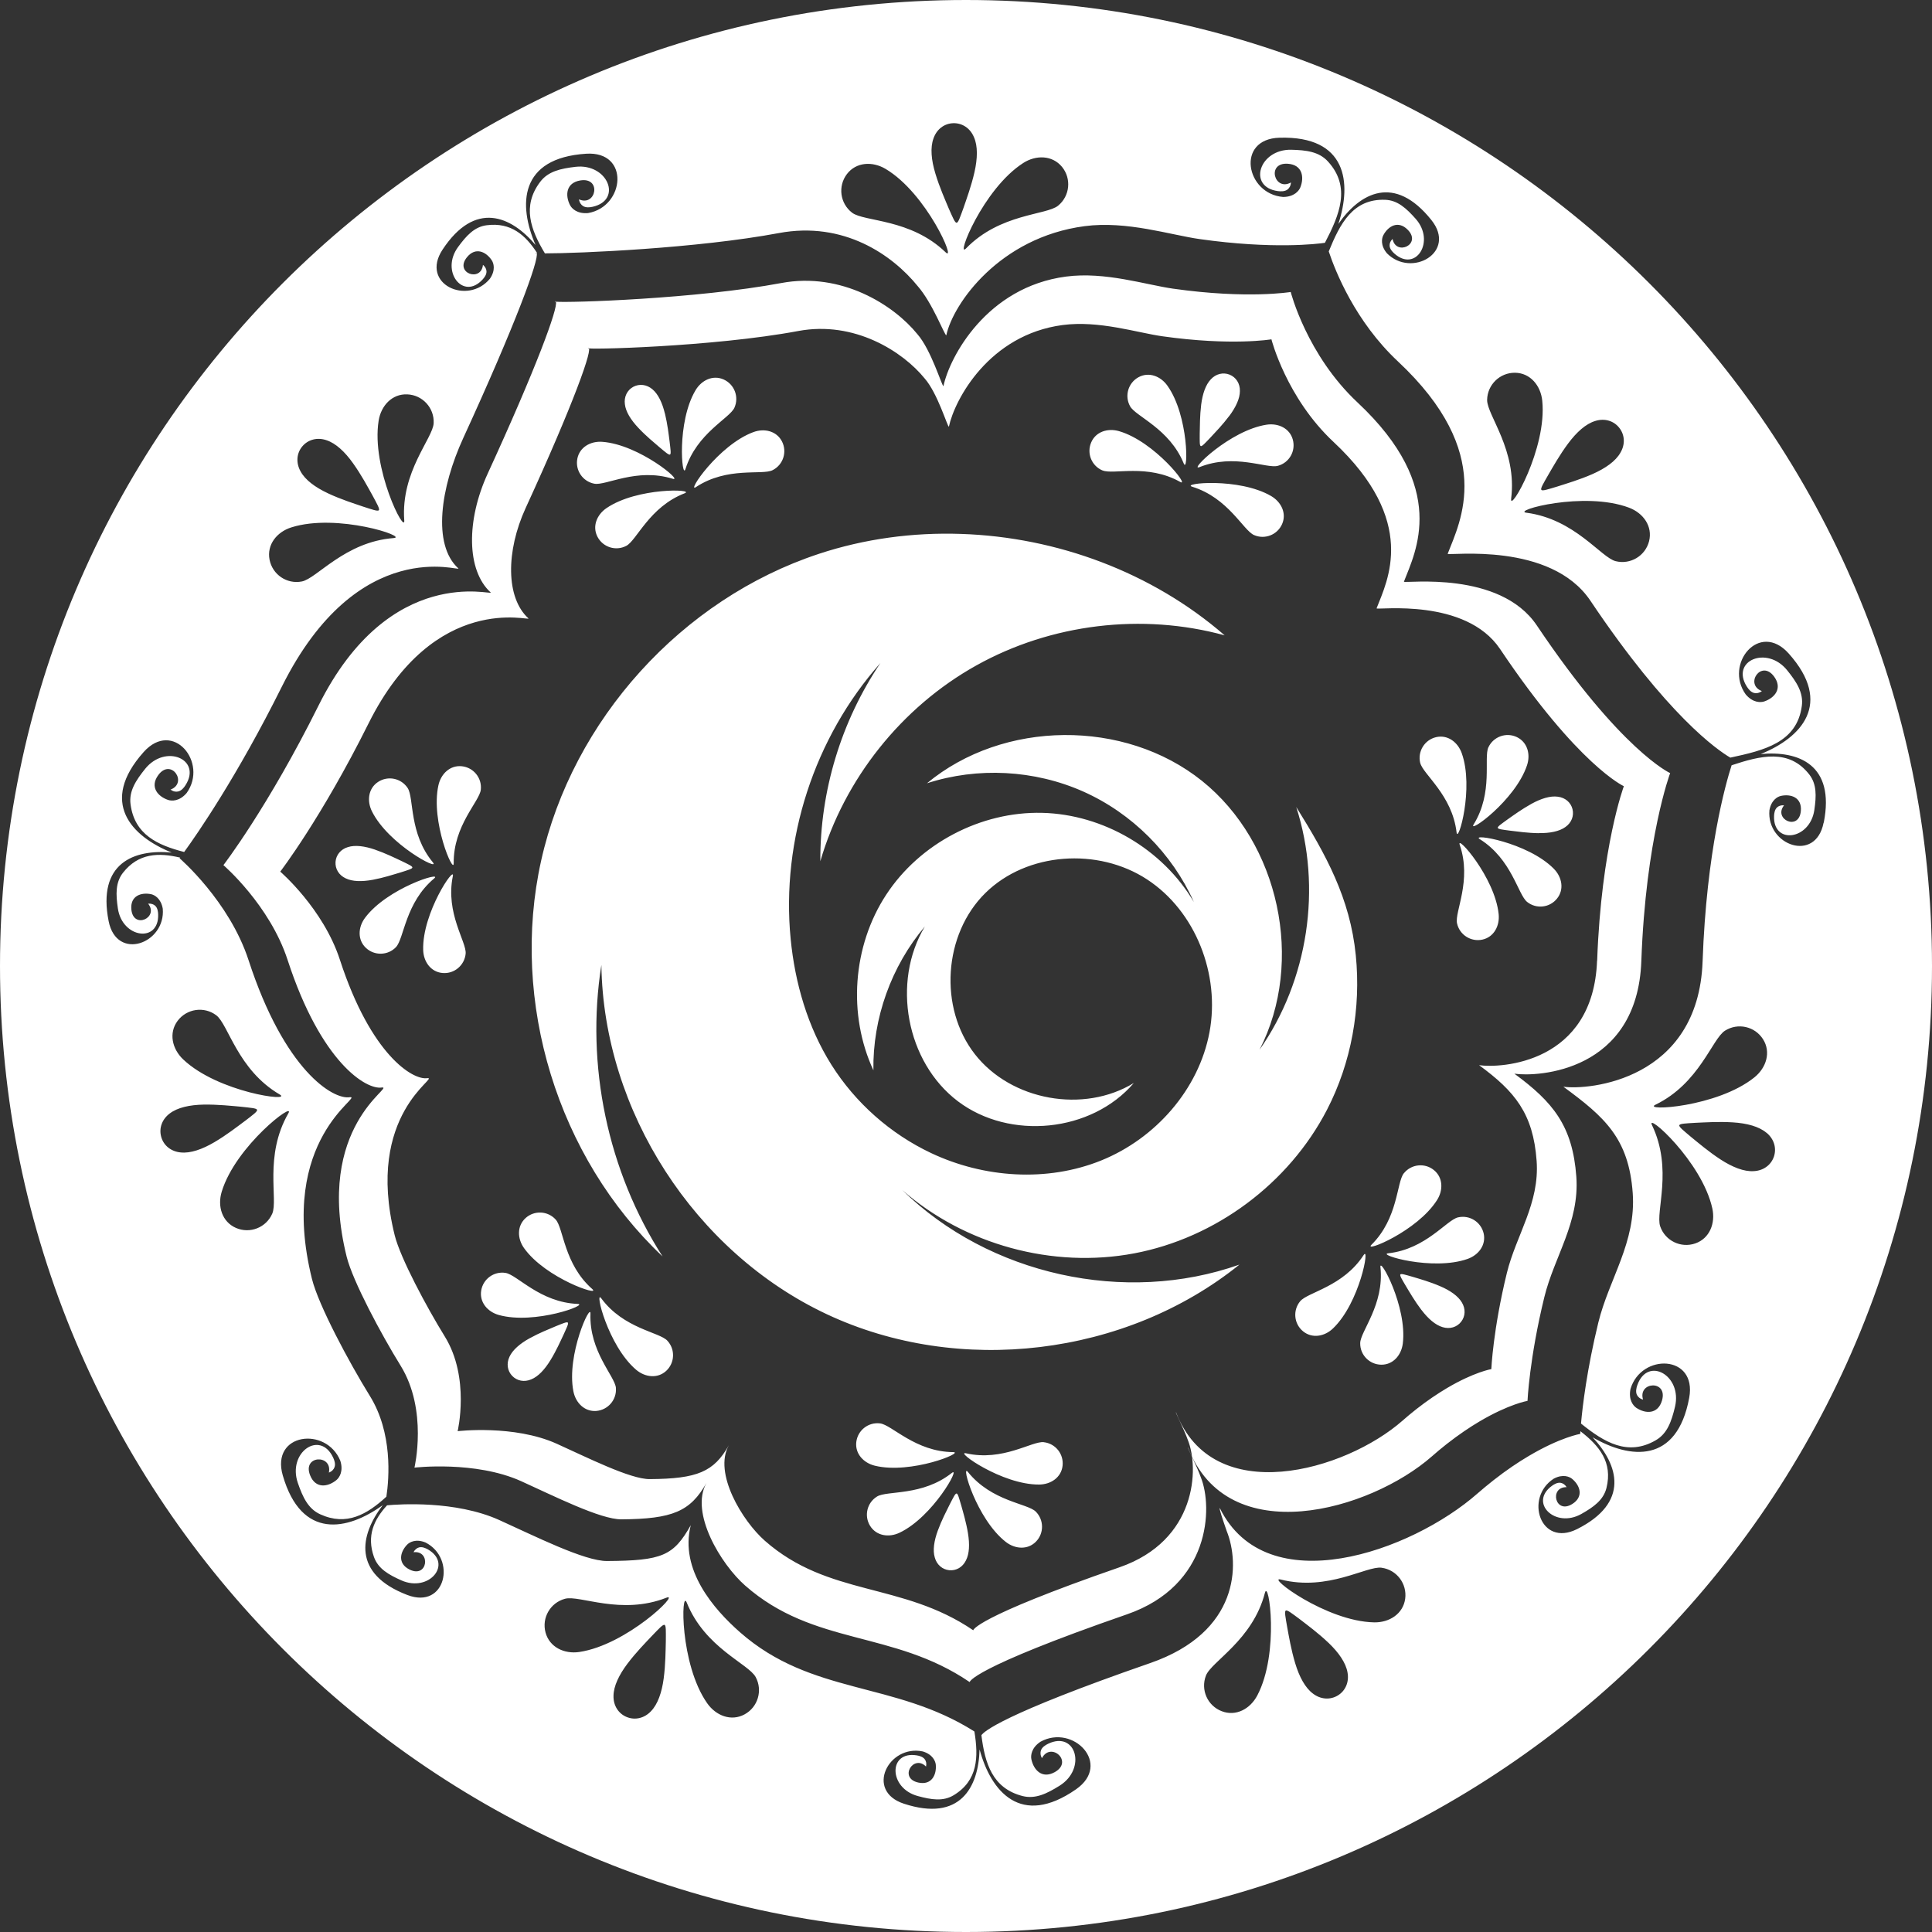 <?xml version="1.0" encoding="UTF-8"?><svg id="Ebene_1" xmlns="http://www.w3.org/2000/svg" width="60" height="60" viewBox="0 0 60 60"><rect x="0" y="0" width="60" height="60" fill="#333333" stroke="none"/><defs><style>.cls-1{fill:#fff;fill-rule:evenodd;}</style></defs><path id="_8:_Vengeful_Sands" class="cls-1" d="m29.999,0c16.567,0,30.001,13.434,30.001,29.999,0,16.566-13.434,30.001-30.001,30.001C13.434,60,0,46.565,0,29.999,0,13.434,13.434,0,29.999,0M7.61,34.81c-.241.179-.57.437-.951.661-.38.224-.746.351-1.046.319-.298-.027-.531-.213-.606-.482-.076-.271.025-.549.264-.728.24-.184.617-.268,1.059-.276.442-.006.857.04,1.155.066.301.034.483.045.499.097.014.053-.135.159-.373.343m1.762-16.752c.464-.088,1.337-1.232,2.851-1.348.47-.036-1.751-.783-3.175-.332-.451.141-.768.538-.678,1.002.089.464.538.769,1.002.678m.816-2.736c.4.187.798.312,1.082.409.286.092.459.156.494.114.035-.042-.058-.2-.201-.467-.146-.261-.342-.63-.599-.99-.255-.36-.539-.623-.826-.717-.284-.097-.572-.022-.752.193-.179.215-.2.512-.053.774.143.266.454.496.854.683m2.366.836c-.109-1.514.894-2.546.914-3.018.021-.473-.346-.872-.819-.892-.472-.021-.816.351-.89.818-.236,1.476.829,3.564.796,3.092m-3.601,18.42c.237-.408-1.634,1.002-2.068,2.431-.139.452.009.937.442,1.126.434.189.938-.009,1.127-.443.188-.433-.26-1.8.499-3.114m-.266-.586c-1.31-.766-1.595-2.177-1.972-2.461-.378-.284-.915-.206-1.199.171-.284.378-.172.873.171,1.199,1.083,1.029,3.407,1.331,3,1.091m11.951,16.471c-.051-.021-.174.115-.384.333-.206.218-.499.516-.765.867-.267.353-.434.702-.437,1.003-.008.299.15.552.41.658.259.106.548.039.754-.18.21-.216.337-.582.395-1.02.057-.438.058-.855.066-1.155.001-.302.01-.486-.04-.507M46.931,15.486c-.061.469,1.12-1.556.965-3.042-.048-.47-.372-.862-.845-.868-.473-.005-.86.373-.867.845-.005.473.938,1.56.746,3.065m.938-.273c.034.043.207-.017.498-.104.285-.092.686-.209,1.09-.386.404-.179.721-.402.868-.665.153-.258.137-.555-.038-.774-.174-.22-.46-.301-.745-.21-.29.087-.578.345-.842.7-.263.354-.467.718-.618.977-.15.262-.246.419-.213.461M29.463,6.472c.123.276.191.447.245.446.054-.001.11-.177.214-.461.097-.284.241-.675.34-1.105.098-.43.108-.818-.016-1.094-.115-.276-.363-.441-.643-.432-.281.009-.516.191-.613.474-.104.284-.069.669.06,1.092.127.423.298.803.413,1.08m-3.0.134c.376.286,1.812.177,2.905,1.23.341.327-.582-1.827-1.866-2.591-.407-.241-.914-.215-1.2.161-.286.376-.215.912.161,1.2m3.538,1.109c1.057-1.089,2.495-1.029,2.86-1.328s.42-.839.121-1.204c-.299-.365-.807-.376-1.204-.121-1.258.807-2.106,2.992-1.777,2.653m17.403,8.208c1.505.198,2.313,1.389,2.772,1.505.459.114.923-.165,1.038-.622.115-.46-.179-.872-.622-1.039-1.398-.527-3.656.095-3.188.157m7.085,17.531c.367-.298.517-.783.263-1.182-.253-.399-.781-.517-1.181-.264s-.793,1.637-2.159,2.299c-.425.206,1.914.088,3.077-.853m-3.184,1.488c.656,1.369.1,2.697.254,3.143.154.447.641.684,1.089.53.447-.154.631-.626.53-1.087-.32-1.459-2.076-3.012-1.873-2.585m3.553.235c-.229-.194-.604-.296-1.046-.323-.439-.027-.857.001-1.156.014-.302.019-.485.023-.503.075-.017.052.13.165.359.36.232.189.549.46.919.702.371.241.731.384,1.032.364.299-.013.539-.188.629-.454.087-.267-.001-.551-.233-.74m1.774-9.624c-.249,1.258-1.777.693-1.682-.389.057-.32.255-.425.359-.447.311-.067.656.049.617.472-.06.632-.864.25-.522-.177-.096-.012-.17.019-.219.065-.07.067-.088.176-.091.267-.031.895,1.114.743,1.251-.187.063-.434.078-.803-.159-1.107-.632-.805-1.511-.581-2.41-.284-.189.588-.779,2.666-.901,6.091-.133,3.701-3.546,4.004-4.324,3.892,1.284.941,2.031,1.604,2.154,3.303.11,1.528-.737,2.666-1.069,4.024-.356,1.462-.49,2.605-.537,3.134.719.581,1.453,1.024,2.324.517.356-.207.486-.582.595-1.038.232-.975-.848-1.577-1.169-.676-.032.091-.058.206-.016.301.03.065.093.124.193.152-.172-.561.778-.623.588.028-.127.435-.517.415-.798.227-.093-.064-.25-.246-.18-.586.33-1.113,2.072-1.073,1.823.276-.38,2.055-1.834,1.905-3.001,1.225.807.86,1.16,2.028-.482,2.852-1.147.574-1.637-.98-.723-1.567.286-.152.492-.06.573.009.244.205.364.548.005.776-.537.34-.728-.53-.179-.521-.051-.083-.119-.123-.187-.135-.096-.014-.192.039-.266.092-.726.524.096,1.336.912.875.382-.216.684-.432.778-.805.2-.8-.225-1.315-.809-1.764-.004.053-.005.083-.005.083,0,0-.613.102-1.595.684-.328.193-.696.439-1.096.753-.194.152-.356.289-.498.412-2.061,1.812-6.547,3.406-8.005.455-.026.012.093.363.214.711.412,1.021.399,3.14-2.374,4.102-4.61,1.599-5.173,2.134-5.243,2.241.108.872.34,1.646,1.274,1.888.399.102.754-.071,1.152-.319.851-.53.509-1.717-.354-1.304-.087.043-.187.106-.222.203-.025.067-.022.153.03.244.272-.52.99.104.398.434-.397.22-.658-.069-.727-.402-.022-.11-.004-.351.285-.543,1.017-.557,2.226.697,1.102,1.479-1.717,1.195-2.644.063-2.995-1.239-.032,1.178-.604,2.258-2.35,1.686-1.219-.399-.474-1.848.588-1.623.311.095.391.305.402.41.029.316-.13.647-.543.556-.621-.136-.145-.889.24-.496.022-.095.001-.172-.039-.226-.058-.079-.165-.109-.254-.123-.884-.139-.872,1.017.034,1.263.422.115.789.175,1.118-.025.756-.457.772-1.19.643-1.979-2.492-1.578-5.045-1.116-7.28-3.082-.807-.71-1.883-1.937-1.528-3.325-.538.955-.893,1.102-2.598,1.113-.7.008-2.268-.785-3.351-1.273-1.362-.613-3.115-.491-3.483-.457-.407.445-.641.946-.406,1.607.131.363.452.548.854.726.858.378,1.597-.512.823-.962-.079-.044-.18-.088-.275-.064-.065.016-.131.064-.174.15.547-.063.442.822-.126.537-.378-.19-.293-.546-.071-.774.074-.075.268-.188.569-.065.968.494.634,2.089-.565,1.63-1.716-.657-1.479-1.855-.762-2.791-1.094.792-2.526,1.086-3.106-.923-.38-1.318,1.349-1.529,1.787-.455.105.332-.034.529-.121.6-.262.216-.648.275-.816-.146-.253-.63.699-.661.582-.086.097-.038.153-.102.176-.17.035-.098-.003-.21-.044-.298-.408-.864-1.423-.158-1.096.789.153.443.32.802.693.973.822.376,1.459.003,2.057-.546.087-.582.196-1.983-.512-3.127-.648-1.047-1.595-2.816-1.799-3.634-1.089-4.383,1.643-5.696,1.172-5.645-.512.082-2.023-.82-3.141-4.255-.599-1.839-2.142-3.165-2.142-3.165,0,0,.005-.006.016-.021-.667-.158-1.292-.143-1.774.47-.237.303-.223.674-.159,1.108.135.928,1.282,1.081,1.251.185-.003-.089-.019-.2-.091-.267-.049-.045-.123-.075-.22-.065.345.429-.461.81-.521.179-.04-.424.306-.539.617-.473.102.023.302.128.358.448.096,1.081-1.432,1.646-1.681.387-.355-1.803.784-2.238,1.958-2.129-1.252-.504-2.263-1.562-.87-3.122.914-1.021,2.011.329,1.335,1.273-.225.263-.465.251-.573.216-.323-.108-.577-.403-.31-.77.398-.548.932.24.382.448.083.061.167.075.237.058.102-.023.178-.114.229-.196.514-.806-.622-1.289-1.252-.509-.294.366-.509.697-.455,1.105.124.937.836,1.267,1.665,1.479.41-.564,1.647-2.351,3.03-5.128,2.379-4.777,5.609-3.553,5.484-3.679-.813-.741-.555-2.506.157-4.056,1.612-3.511,2.361-5.548,2.276-5.736.004,0,.01,0,.016.001-.362-.56-.814-.963-1.567-.866-.382.048-.631.323-.89.676-.555.757.156,1.669.761,1.01.061-.066.126-.156.122-.254-.003-.066-.034-.14-.11-.201-.056.547-.897.254-.496-.238.267-.329.596-.168.77.096.058.088.127.303-.058.572-.691.838-2.176.168-1.471-.903,1.011-1.534,2.129-1.046,2.889-.144-.538-1.239-.517-2.701,1.571-2.835,1.367-.088,1.203,1.645.06,1.843-.346.03-.509-.146-.561-.247-.154-.302-.128-.692.319-.766.669-.111.496.824-.041.587.016.102.067.171.128.209.088.054.206.043.301.021.932-.214.46-1.354-.535-1.24-.465.054-.853.14-1.1.469-.568.753-.293,1.486.148,2.219,1.05.001,4.733-.157,7.262-.63,2.024-.38,3.534.683,4.315,1.646.461.526.837,1.532.889,1.529.206-.978,1.654-3.043,4.295-3.39,1.308-.174,2.672.275,3.579.402,2.269.321,3.656.149,3.884.115.456-.873.814-1.735.096-2.524-.277-.305-.67-.355-1.139-.366-1.002-.023-1.366,1.157-.417,1.284.095.012.213.014.297-.048.057-.044.102-.117.108-.22-.513.286-.771-.63-.095-.581.452.032.513.417.387.732-.041.105-.188.297-.535.299-1.157-.092-1.48-1.803-.11-1.84,2.09-.058,2.246,1.396,1.825,2.679.674-.969,1.742-1.558,2.889-.123.802,1.002-.616,1.805-1.38,1.034-.209-.25-.161-.47-.111-.564.149-.28.461-.469.758-.166.446.454-.367.823-.472.284-.07.066-.096.143-.092.21.005.097.078.181.145.241.664.601,1.287-.373.665-1.076-.292-.328-.564-.578-.949-.591-1.002-.036-1.402.745-1.751,1.604.206.619.822,2.172,2.147,3.414,3.053,2.856,1.932,4.979,1.546,5.977.051.064,3.2-.384,4.435,1.459,2.399,3.573,3.94,4.634,4.343,4.87,1.046-.225,2.07-.465,2.221-1.607.054-.408-.161-.741-.455-1.105-.63-.781-1.766-.297-1.251.509.051.08.126.172.228.196.069.016.154.003.237-.06-.549-.207-.016-.995.382-.447.267.367.012.662-.31.77-.108.035-.347.047-.573-.218-.676-.942.421-2.294,1.335-1.271,1.393,1.56.382,2.617-.87,3.122,1.174-.11,2.315.327,1.958,2.129m-4.77-1.537s-1.521-.684-4.14-4.585c-1.151-1.716-4.081-1.3-4.129-1.359.359-.929,1.402-2.905-1.438-5.565-1.581-1.479-2.077-3.433-2.077-3.433,0,0-1.33.226-3.648-.102-.846-.119-2.115-.537-3.332-.376-2.46.325-3.613,2.491-3.805,3.402-.048.003-.38-1.126-.81-1.615-.727-.897-2.346-1.939-4.23-1.586-2.627.491-6.591.618-6.997.579-.005-.012-.014-.016-.027-.012-.014.005-.004.009.027.012.082.176-.616,2.073-2.118,5.342-.662,1.442-.662,2.997.093,3.687.117.118-3.13-.932-5.346,3.515-1.577,3.168-2.953,4.954-2.953,4.954,0,0,1.437,1.234,1.994,2.946,1.042,3.198,2.449,4.037,2.924,3.96.441-.047-2.103,1.177-1.09,5.256.191.762,1.072,2.408,1.676,3.384.853,1.38.429,3.165.429,3.165,0,0,1.884-.222,3.31.419,1.007.455,2.467,1.193,3.119,1.187,1.589-.012,2.138-.244,2.64-1.131-.524.927.45,2.528,1.203,3.189,2.138,1.882,4.589,1.374,6.971,2.996,0,0,.009-.413,4.891-2.106,2.581-.895,2.67-3.307,2.286-4.258-.113-.324-.421-.918-.398-.928,1.232,3.239,5.658,1.967,7.577.281.13-.115.281-.242.461-.384.373-.292.717-.522,1.021-.702.915-.54,1.486-.636,1.486-.636,0,0,.058-1.321.521-3.216.308-1.265,1.098-2.324.995-3.747-.115-1.582-.73-2.322-1.924-3.198.724.105,3.82-.054,3.943-3.5.137-3.81.894-5.833.894-5.833M16.633,7.853c-.016.006-.005.01.03.014-.006-.014-.017-.018-.03-.014m4.067,41.764c-1.411.557-2.697-.089-3.153.034-.457.123-.728.592-.605,1.048.123.456.582.674,1.048.605,1.479-.219,3.149-1.861,2.71-1.687m18.582-.146c-.381,1.468-1.661,2.125-1.831,2.567-.17.441.049.936.491,1.105.441.171.885-.071,1.105-.49.696-1.323.354-3.64.235-3.183m3.625-.783c-.469-.063-1.663.74-3.134.366-.457-.117,1.407,1.302,2.902,1.331.473.009.899-.264.964-.732.063-.469-.264-.901-.732-.964m-21.581,1.08c-.175-.438-.222,1.905.636,3.128.271.387.744.572,1.16.346.416-.224.57-.744.346-1.159-.224-.416-1.578-.907-2.142-2.316m19.931,1.252c-.32-.305-.657-.552-.894-.735-.242-.179-.386-.294-.433-.266-.045.028-.008.209.043.505.054.295.123.706.25,1.13.127.423.311.765.552.943.238.183.535.203.774.057.238-.146.354-.42.299-.714-.051-.298-.272-.616-.591-.921m8.344-21.186c.128-3.539.829-5.416.829-5.416,0,0-1.413-.636-3.844-4.26-1.07-1.593-3.792-1.208-3.836-1.262.334-.863,1.304-2.698-1.335-5.168-1.468-1.372-1.93-3.188-1.93-3.188,0,0-1.235.21-3.388-.095-.785-.111-1.965-.498-3.096-.349-2.283.301-3.354,2.313-3.533,3.158-.044.003-.352-1.044-.752-1.499-.675-.832-2.178-1.801-3.928-1.473-2.632.494-6.71.592-6.524.529.187-.065-.45,1.725-1.941,4.971-.614,1.34-.616,2.784.087,3.424.108.109-2.907-.866-4.965,3.263-1.466,2.943-2.742,4.602-2.742,4.602,0,0,1.335,1.146,1.852,2.736.967,2.97,2.274,3.749,2.715,3.678.41-.043-1.953,1.092-1.012,4.882.176.706.995,2.235,1.555,3.141.793,1.282.399,2.94.399,2.94,0,0,1.749-.207,3.074.389.936.421,2.292,1.108,2.896,1.1,1.475-.01,1.987-.226,2.452-1.05-.486.86.419,2.348,1.117,2.963,1.985,1.747,4.262,1.275,6.474,2.782,0,0,.008-.384,4.541-1.956,2.399-.832,2.479-3.071,2.123-3.955-.104-.301-.39-.851-.368-.862,1.144,3.008,5.255,1.827,7.036.262.122-.108.262-.226.43-.358.346-.271.664-.483.947-.651.85-.503,1.38-.591,1.38-.591,0,0,.053-1.229.483-2.987.288-1.174,1.02-2.159.924-3.48-.106-1.47-.676-2.158-1.787-2.972.674.098,3.548-.049,3.664-3.25m-12.576-14.715c-.349-.108,1.454-.293,2.452.289.316.184.489.537.342.872-.146.334-.537.487-.871.341-.336-.146-.8-1.157-1.923-1.502m-2.784-.505c-.337-.141-.495-.53-.352-.867.141-.337.516-.455.867-.353,1.109.323,2.217,1.757,1.899,1.577-1.022-.575-2.076-.215-2.413-.358m3.008-.101c-.338.136.946-1.143,2.088-1.319.362-.054.717.11.814.463.097.354-.109.718-.463.814-.352.097-1.349-.397-2.439.043m-2.153-1.895c-.176-.321-.058-.723.262-.899.321-.175.688-.035.899.263.669.942.645,2.755.507,2.416-.443-1.086-1.493-1.459-1.668-1.779m3.079.305c-.205.273-.43.505-.588.675-.162.168-.255.275-.295.258-.039-.016-.032-.157-.032-.39.005-.232.004-.555.045-.894.043-.339.139-.622.301-.79.158-.17.381-.224.582-.144.202.082.325.276.32.508,0,.233-.127.504-.332.778m-16.561,2.206c-.306.201.7-1.308,1.784-1.708.342-.126.724-.034.889.293.165.325.035.724-.292.889-.325.166-1.402-.121-2.382.526m-2.163,1.825c-.324.17-.723.044-.893-.28-.17-.324-.022-.688.28-.893.955-.651,2.767-.591,2.426-.46-1.095.422-1.488,1.464-1.813,1.633m1.838-2.385c-.111.349-.279-1.457.314-2.449.187-.314.54-.482.873-.333.334.15.483.542.334.876-.15.333-1.166.788-1.521,1.906m-2.832.454c-.359-.069-.595-.415-.526-.774.069-.359.41-.553.775-.526,1.152.084,2.535,1.257,2.186,1.147-1.121-.35-2.076.223-2.435.153m2.195-2.18c.08.333.117.653.146.882.027.232.049.373.012.393-.038.021-.144-.074-.323-.223-.176-.152-.426-.355-.66-.605-.235-.249-.393-.503-.419-.735-.031-.229.07-.437.26-.54.191-.102.419-.074.595.076.179.149.307.42.387.752m-6.559,13.97c.005.365-.723-1.295-.474-2.423.079-.358.362-.629.726-.592.364.038.629.362.591.726-.036.364-.858,1.116-.842,2.29m.371,2.804c-.034.364-.355.634-.719.601-.364-.032-.591-.352-.6-.718-.032-1.155.995-2.649.921-2.29-.236,1.15.429,2.042.398,2.407m-1.017-2.833c.233.281-1.376-.551-1.893-1.585-.163-.328-.114-.717.192-.916.307-.2.717-.114.918.192.2.306.034,1.407.784,2.309m-1.146,2.629c-.251.264-.67.276-.936.025-.266-.251-.245-.644-.025-.936.692-.925,2.426-1.457,2.146-1.221-.901.754-.934,1.866-1.186,2.132m-.651-3.025c.323.111.613.254.822.352.21.102.341.161.337.202-.003.043-.14.08-.363.152-.222.066-.529.166-.864.229-.336.062-.635.058-.845-.045-.21-.098-.329-.294-.314-.511.016-.215.162-.393.385-.459.222-.071.518-.032.842.079m33.686-.149c-.118-.345,1.092,1.004,1.209,2.154.036.364-.148.71-.504.789-.358.078-.71-.148-.789-.504-.079-.358.467-1.328.084-2.439m-1.229-2.548c-.083-.356.139-.713.494-.796.356-.083.671.149.796.494.391,1.087-.117,2.826-.159,2.464-.136-1.166-1.047-1.806-1.13-2.162m1.852,2.373c-.31-.194,1.48.092,2.294.914.258.259.333.644.104.929-.227.286-.643.333-.929.105-.286-.228-.474-1.324-1.468-1.948m.266-2.856c.156-.33.551-.472.881-.316.33.157.434.535.316.881-.368,1.096-1.848,2.142-1.656,1.832.618-.999.303-2.066.459-2.398m1.564,2.67c-.342-.004-.661-.051-.892-.078-.231-.031-.372-.045-.382-.087-.01-.04.108-.119.297-.257.191-.134.451-.324.749-.489.299-.165.587-.254.816-.222.231.027.406.176.459.386.052.211-.031.424-.222.557-.189.136-.483.193-.826.188m-5.438,13.104c.2-.307-.117,1.479-.951,2.278-.263.253-.649.321-.932.089-.283-.233-.321-.651-.089-.932.233-.283,1.334-.451,1.972-1.436m1.249-2.539c.229-.285.647-.33.93-.101.285.228.297.621.102.93-.616.978-2.299,1.65-2.04,1.393.835-.826.779-1.937,1.007-2.223m-.727,2.921c-.038-.364.838,1.222.695,2.369-.047.363-.303.66-.669.656s-.66-.303-.654-.669c.003-.366.75-1.19.629-2.356m2.412-1.551c.358-.08.711.143.793.499.08.356-.154.67-.499.792-1.091.385-2.826-.136-2.464-.175,1.168-.128,1.813-1.035,2.169-1.116m-1.138,2.877c-.206-.272-.368-.552-.487-.75-.118-.201-.194-.321-.167-.355.025-.032.159.012.385.076.222.067.533.154.846.289.315.134.56.305.678.505.121.2.111.429-.022.6-.133.171-.354.236-.575.168-.224-.065-.45-.262-.657-.534m-14.543,4.415c.365.004-1.31.696-2.432.422-.356-.087-.621-.376-.577-.739.045-.363.376-.621.739-.575.363.044,1.096.882,2.27.892m2.813-.308c.363.04.625.367.584.731-.04.363-.365.583-.731.584-1.155.008-2.627-1.052-2.269-.971,1.144.261,2.051-.385,2.416-.345m-2.855.955c.286-.228-.581,1.363-1.626,1.858-.33.156-.718.098-.912-.213-.193-.31-.098-.718.213-.911.31-.194,1.407-.005,2.326-.735m2.604,1.201c.259.258.262.677.004.937-.257.259-.648.229-.936.004-.91-.713-1.403-2.457-1.175-2.172.735.916,1.847.975,2.107,1.231m-3.039.586c.118-.321.268-.607.371-.815.108-.207.168-.336.21-.332s.076.141.143.365c.062.223.156.533.211.87s.045.636-.064.844c-.102.209-.301.324-.517.303-.215-.021-.389-.171-.45-.395-.067-.223-.022-.52.096-.84m-10.732-7.496c.275.241-1.446-.329-2.118-1.27-.213-.297-.225-.689.047-.936.271-.245.689-.224.934.047.246.271.254,1.384,1.137,2.159m2.331,1.603c.249.268.233.687-.034.936-.268.249-.658.203-.937-.034-.879-.75-1.3-2.513-1.083-2.219.696.945,1.805,1.048,2.054,1.317m-2.785-1.142c.365.016-1.331.653-2.445.345-.351-.097-.608-.394-.552-.756.057-.362.395-.609.756-.552.362.056,1.069.916,2.242.963m1.186,2.611c.029.364-.245.683-.609.713-.364.027-.64-.25-.711-.609-.223-1.134.543-2.777.53-2.412-.043,1.173.762,1.944.791,2.308m-2.683-1.542c.299-.166.599-.284.813-.375.216-.087.346-.145.376-.114.03.03-.035.158-.131.371-.098.209-.229.504-.408.796-.179.292-.382.511-.599.597-.214.091-.439.048-.59-.109-.15-.157-.183-.384-.084-.594.097-.211.324-.407.623-.573m8.986-24.362c-4.256,1.403-7.652,5.156-8.626,9.53-.973,4.375.511,9.214,3.771,12.289-1.704-2.651-2.394-5.938-1.9-9.051.066,4.534,2.895,8.917,7.001,10.846,4.104,1.927,9.284,1.304,12.815-1.541-3.551,1.256-7.779.321-10.47-2.315,1.937,1.698,4.671,2.444,7.201,1.966,2.53-.478,4.803-2.171,5.987-4.458.759-1.467,1.06-3.159.895-4.8-.176-1.772-.928-3.126-1.849-4.604.806,2.506.372,5.381-1.139,7.537,1.403-2.742.614-6.423-1.79-8.35-2.405-1.926-6.17-1.892-8.54.076,1.576-.511,3.338-.417,4.851.255,1.514.674,2.763,1.921,3.438,3.432-.965-1.639-2.812-2.724-4.713-2.769-1.904-.045-3.8.95-4.842,2.543-1.043,1.591-1.199,3.727-.397,5.453-.025-1.615.555-3.233,1.598-4.466-1.038,1.729-.581,4.212,1.028,5.429,1.61,1.217,4.151.964,5.462-.569-1.562.955-3.811.547-4.937-.895-1.126-1.442-.976-3.725.328-5.007,1.293-1.271,3.498-1.414,5.015-.424,1.519.99,2.278,2.965,1.944,4.748-.333,1.782-1.682,3.305-3.363,3.984-1.681.679-3.642.544-5.281-.229-1.265-.597-2.355-1.562-3.1-2.746-.735-1.169-1.13-2.534-1.264-3.909-.299-3.074.737-6.255,2.789-8.565-1.218,1.804-1.878,3.979-1.867,6.156.744-2.552,2.522-4.785,4.842-6.079,2.32-1.296,5.153-1.639,7.715-.936-2.254-1.957-5.208-3.052-8.186-3.15-1.494-.051-2.995.15-4.417.619"/></svg>